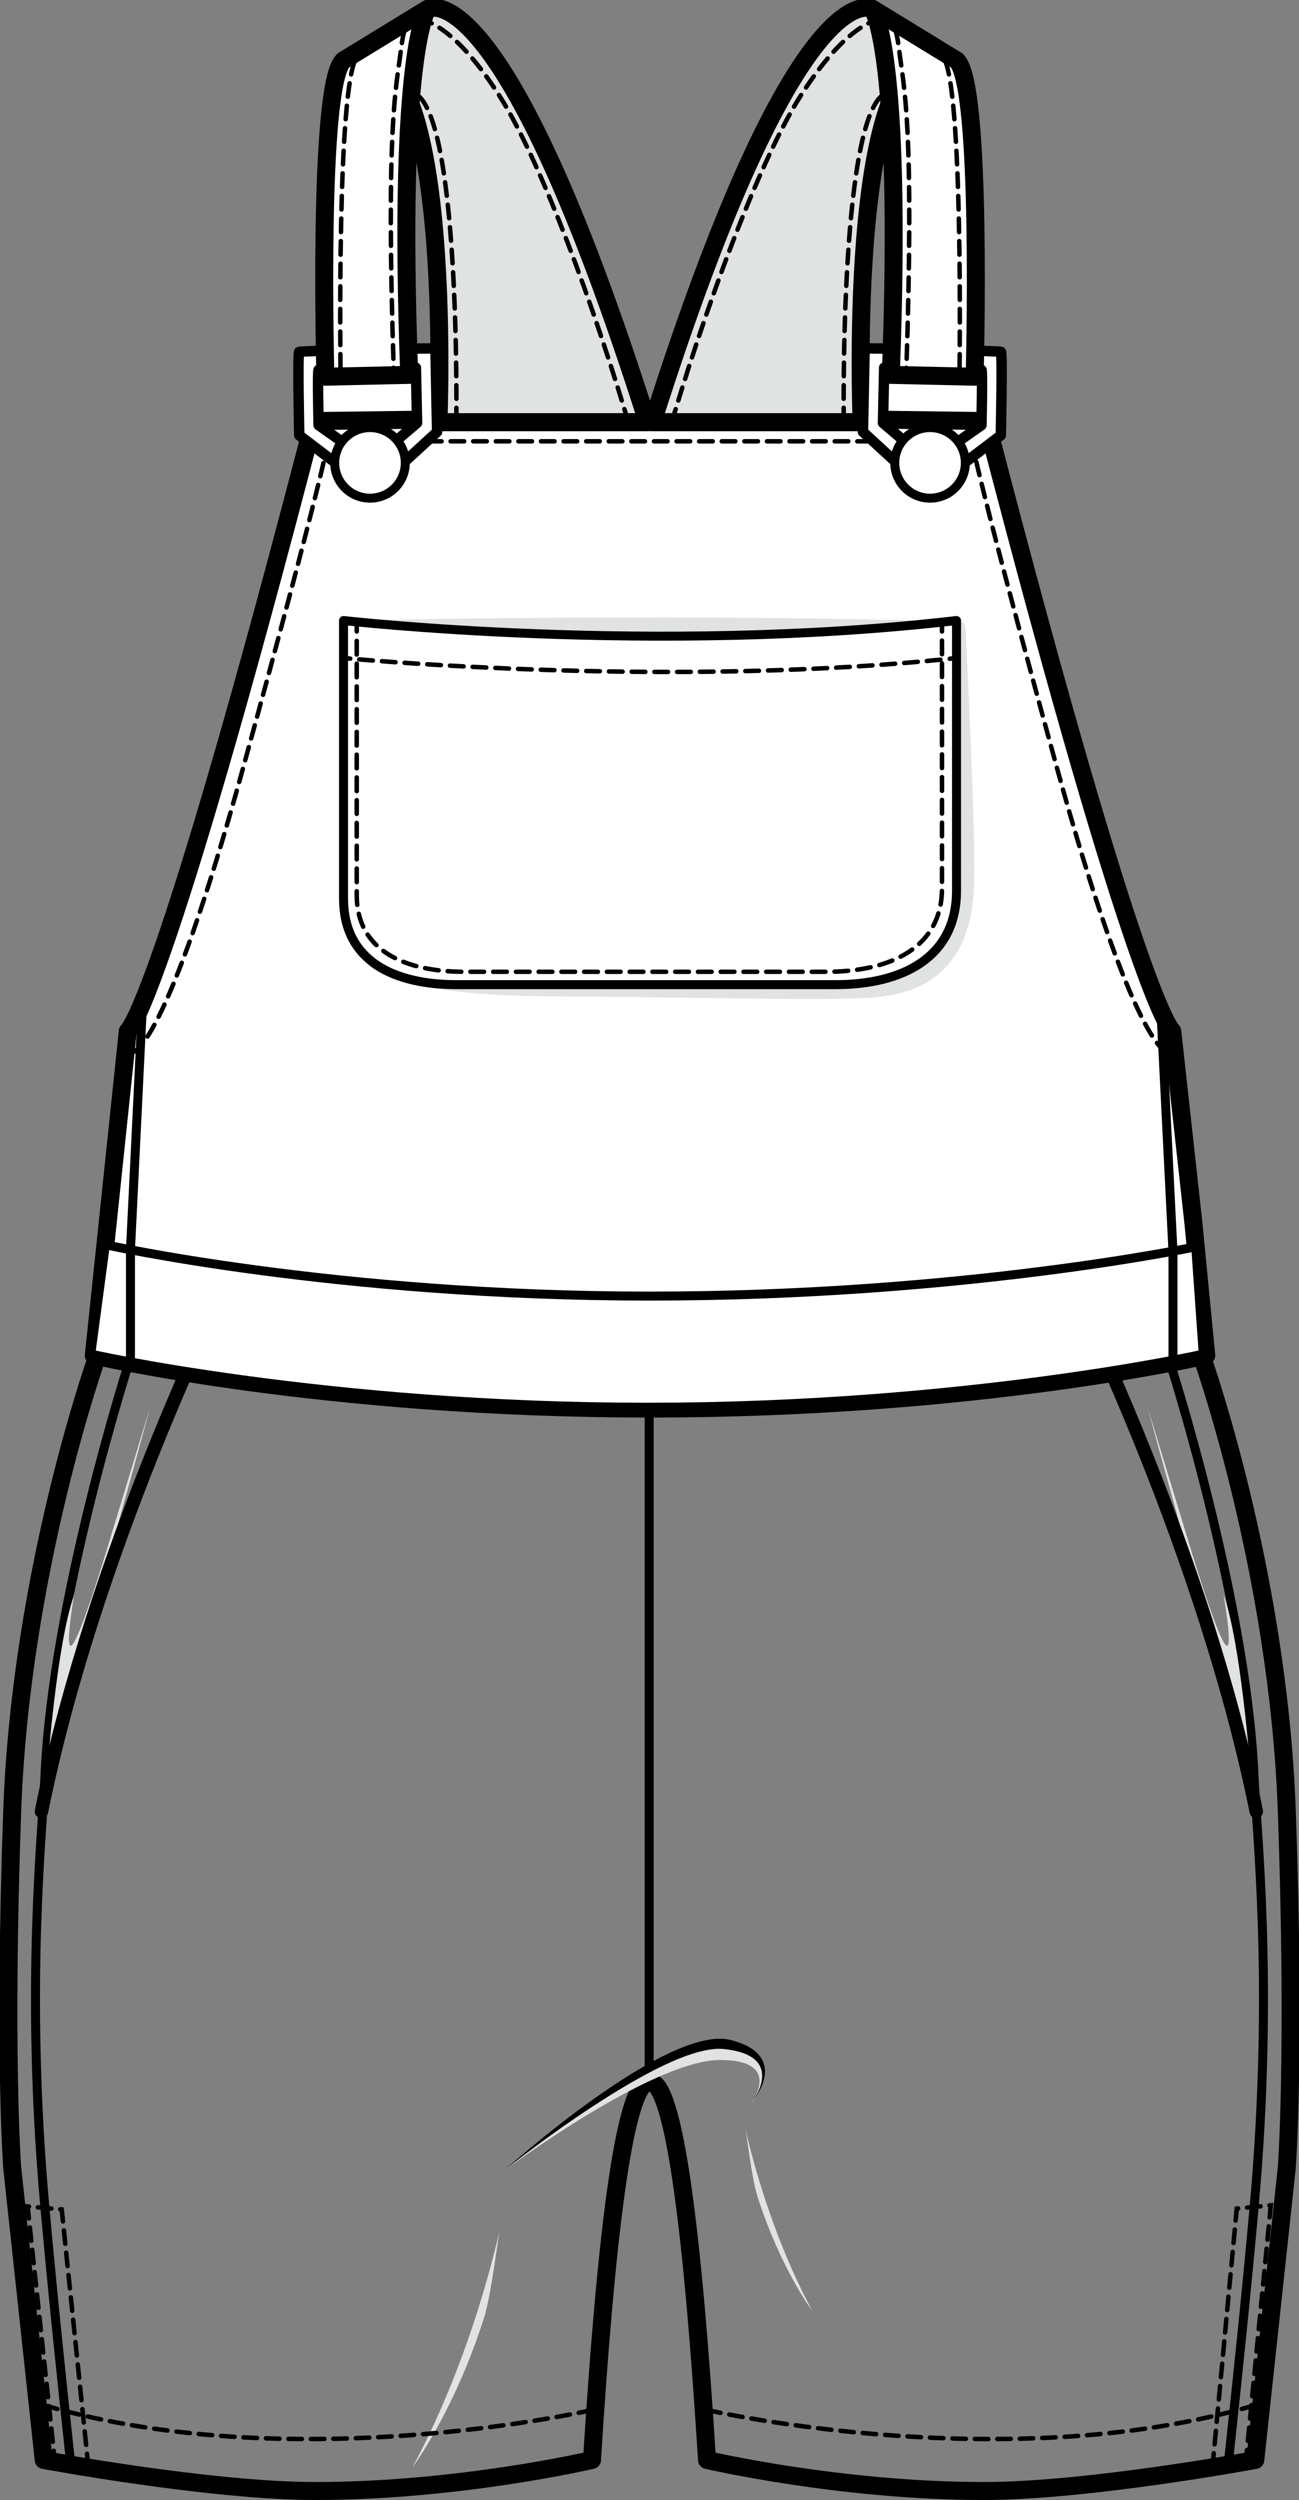 <?xml version='1.0' encoding='ASCII' standalone='yes'?>
<svg xmlns="http://www.w3.org/2000/svg" version="1.1" x="0px" y="0px" viewBox="-72.295 -214.048 144.59 278.249" style="enable-background:new 0 0 595.276 841.89;" xml:space="preserve">
<rect x="-72.295" y="-214.048" width="144.59" height="278.249" fill="#808080" stroke="none"/>
<g id="Body">
	<g id="F_8_">
		<g id="Slim_x5F_Mini">
			<path id="open_115_" style="fill:none;stroke:#000000;stroke-width:2;stroke-linejoin:round;stroke-miterlimit:10;" d="M-61.433,-63.2c0,0-8.554,23.863-9.505,50.77c-0.951,26.908,0,39.621,0,39.621l3.508,32.554c0,0,18.584,3.456,30.205,3.456c16.069,0,30.825-3.456,30.825-3.456c1.497-24.09,3.555-42.079,6.365-42.079h0.071c2.81,0,4.868,17.989,6.365,42.079c0,0,14.756,3.456,30.825,3.456c11.621,0,30.205-3.456,30.205-3.456l3.508-32.554c0,0,0.951-12.713,0-39.621c-0.95-26.908-9.505-50.77-9.505-50.77"/>
			<path id="open_42_" style="fill:none;stroke:#000000;stroke-linecap:round;stroke-miterlimit:10;" d="M-57.817,-62.793c0,0-8.62,26.677-9.476,46.438c-0.259,5.99-2.211,23.301-0.03,47.703c0.794,8.885,1.784,18.484,2.854,28.396"/>
			<path id="open_45_" style="fill:none;stroke:#000000;stroke-linecap:round;stroke-miterlimit:10;" d="M57.815,-62.793c0,0,8.62,26.677,9.476,46.438c0.259,5.99,2.211,23.301,0.03,47.703c-0.794,8.885-1.784,18.484-2.854,28.396"/>
			
				<line id="open_146_" style="fill:none;stroke:#000000;stroke-linecap:round;stroke-miterlimit:10;" x1="-0.036" y1="17.666" x2="-0.036" y2="-59.394"/>
			<path id="close_390_" style="fill:#E1E2E2;" d="M-16.721,34.315c0,0-2.849,13.644-9.669,26.256c0,0,4.612-6.149,7.929-16.506C-18.017,42.649-17.611,40.707-16.721,34.315z"/>
			<path id="close_389_" style="fill:#E1E2E2;" d="M10.707,23.0c0,0,2.191,10.494,7.437,20.194c0,0-3.547-4.73-6.099-12.695C11.704,29.409,11.392,27.916,10.707,23.0z"/>
			<path id="close_43_" style="fill:#E1E2E2;" d="M-15.916,27.349c0,0,17.441-14.303,24.605-13.307c7.029,0.977,2.265,6.562,2.265,6.562s4.427-5.374-3.089-5.374C0.349,15.231-15.916,27.349-15.916,27.349z"/>
			<path id="close_5_" d="M-15.974,27.349c0,0,17.974-16.162,25.016-14.345c6.768,1.747,2.455,6.765,2.455,6.765s3.903-5.07-3.324-5.777C1.582,13.349-15.974,27.349-15.974,27.349z"/>
			</g>
	</g>
</g>
<g><g transform="translate(0, 0) scale(1 1) translate(-0.032, 45.975) scale(1 1)  rotate(0 0 0)"><g id="Hem_x5F_Option">
	<g id="F_9_">
		<g id="Basic_x5F_Vent_x2A_Slim_x5F_Mini">
			
				<polyline id="open_76_" style="fill:none;stroke:#000000;stroke-width:0.5;stroke-linecap:round;stroke-miterlimit:10;stroke-dasharray:1.5,1;" points="62.698,14.509 65.398,-14.205 69.189,-14.573 66.505,13.015"/>
			
				<polyline id="open_75_" style="fill:none;stroke:#000000;stroke-width:0.5;stroke-linecap:round;stroke-miterlimit:10;stroke-dasharray:1.5,1;" points="-62.421,14.573 -65.394,-14.114 -69.189,-14.446 -66.242,13.116"/>
			
				<path id="open_10_" style="fill:none;stroke:#000000;stroke-width:0.5;stroke-linecap:round;stroke-miterlimit:10;stroke-dasharray:1.5,1;" d="M6.463,8.216c0,0,34.099,7.812,62.095-0.876"/>
			
				<path id="open_11_" style="fill:none;stroke:#000000;stroke-width:0.5;stroke-linecap:round;stroke-miterlimit:10;stroke-dasharray:1.5,1;" d="M-6.376,8.216c0,0-34.099,7.812-62.095-0.876"/>
			</g>
		</g>
</g>
</g></g><g><g transform="translate(0, 0) scale(1 1) translate(-0.07, -41.241) scale(1 1)  rotate(0 0 0)"><g id="Up_x5F_Option_1_">
	<g id="F_6_">
		<g id="Basic_x5F_pk">
			<path id="close_7_" style="fill:#E1E2E2;" d="M55.526,-16.148c0,0,4.149,15.634,7.678,26.985c1.958,6.299,3.364,9.514,3.743,13.188c0,0-1.069-14.109-2.982-19.342c0,0,2.748,15.74-3.672-5.148L55.526-16.148z"/>
			
				<path id="open_29_" style="fill:none;stroke:#000000;stroke-width:1.5;stroke-linecap:round;stroke-linejoin:round;stroke-miterlimit:10;" d="M47.461,-28.812c0,0,14.347,28.812,20.147,57.623"/>
			<path id="close_18_" style="fill:#E1E2E2;" d="M-55.526,-16.148c0,0-4.149,15.634-7.678,26.985c-1.958,6.299-3.364,9.514-3.743,13.188c0,0,1.069-14.109,2.982-19.342c0,0-2.748,15.74,3.672-5.148L-55.526-16.148z"/>
			
				<path id="open_25_" style="fill:none;stroke:#000000;stroke-width:1.5;stroke-linecap:round;stroke-linejoin:round;stroke-miterlimit:10;" d="M-47.461,-28.812c0,0-14.347,28.812-20.147,57.623"/>
			</g>
		</g>
</g>
</g></g><g><g transform="translate(0, 0) scale(1 1) translate(321.094, -349.741) scale(1 1)  rotate(0 0 0)"><g id="Waist_x5F_Option">
	<g id="F_4_">
		<g id="None">
			</g>
	</g>
</g>
</g></g><g><g transform="translate(0, 0) scale(1 1) translate(-0.108, -135.162) scale(1 1)  rotate(0 0 0)"><g id="Open">
	<g id="F_5_">
		<g id="Overalls">
			
				<path id="close_589_" style="fill:#FFFFFF;stroke:#000000;stroke-width:2;stroke-linecap:round;stroke-linejoin:round;stroke-miterlimit:10;" d="M60.645,57.201l-2.349-21.321c0,0-3.658-2.26-20.653-67.782l-37.476,0l-37.476,0c-16.996,65.522-20.653,67.782-20.653,67.782l-3.785,36.094c0,0,25.317,5.913,61.914,5.913s61.914-5.913,61.914-5.913L60.645,57.201z"/>
			
				<path id="open_83_" style="fill:none;stroke:#000000;stroke-width:0.5;stroke-linecap:round;stroke-linejoin:round;stroke-miterlimit:10;stroke-dasharray:1.509,1.006;" d="M57.701,38.194c0,0-3.596-0.119-12.27-31.723c-8.673-31.604-9.446-36.238-9.446-36.238l-35.818,0l-35.818,0c0,0-0.772,4.634-9.446,36.238s-12.27,31.723-12.27,31.723"/>
			
				<path id="close_590_" style="fill:#FFFFFF;stroke:#000000;stroke-linecap:round;stroke-linejoin:round;stroke-miterlimit:10;" d="M-60.455,59.647l-1.626,12.179c0,0,26.334,5.913,61.914,5.913s61.914-5.913,61.914-5.913l-0.842-11.944c0,0-25.859,5.487-60.812,5.487S-60.455,59.647-60.455,59.647z"/>
			
				<polyline id="open_86_" style="fill:none;stroke:#000000;stroke-linecap:round;stroke-linejoin:round;stroke-miterlimit:10;" points="-57.665,72.381 -57.665,60.213 -56.318,32.707"/>
			
				<polyline id="open_85_" style="fill:none;stroke:#000000;stroke-linecap:round;stroke-linejoin:round;stroke-miterlimit:10;" points="58.374,73.135 58.374,60.371 57.027,33.459"/>
			
				<path id="open_94_" style="fill:none;stroke:#E1E2E2;stroke-width:2;stroke-linecap:round;stroke-linejoin:round;stroke-miterlimit:10;" d="M-30.78,27.312c0,0,0.49,3.564,20.183,3.698c19.693,0.134,28.492,0.471,34.946,0.163c8.421-0.401,10.767-5.51,10.901-12.104s-0.967-27.963-0.967-27.963"/>
			<path id="close_576_" style="fill:#E1E2E2;" d="M-33.186,-9.822c0,0,32.703-0.779,63.178,0c0,0-15.327,2.205-31.099,2.205S-33.186-9.822-33.186-9.822z"/>
			
				<path id="close_584_" style="fill:#FFFFFF;stroke:#000000;stroke-linecap:round;stroke-linejoin:round;stroke-miterlimit:10;" d="M-33.949,-9.822c0,0,34.508,3.921,68.231,0v30.077c0,7.428-6.022,10.45-13.45,10.45h-20.666h-21.538c-6.946,0-12.577-2.631-12.577-9.577V-9.822z"/>
			<g id="open_90_">
				<g>
					
						<line style="fill:none;stroke:#000000;stroke-width:0.5;stroke-linecap:round;stroke-linejoin:round;" x1="32.665" y1="-9.355" x2="32.665" y2="-8.601"/>
					
						<path style="fill:none;stroke:#000000;stroke-width:0.5;stroke-linecap:round;stroke-linejoin:round;stroke-dasharray:1.52,1.013;" d="M32.665,-7.587v27.572c0,6.603-5.749,9.288-12.841,9.288h-19.731h-20.564c-6.632,0-12.008-2.339-12.008-8.513v-28.855"/>
					
						<line style="fill:none;stroke:#000000;stroke-width:0.5;stroke-linecap:round;stroke-linejoin:round;" x1="-32.478" y1="-8.601" x2="-32.478" y2="-9.355"/>
				</g>
			</g>
			<g id="copen">
				<g>
					<path style="fill:none;stroke:#000000;stroke-width:0.5;stroke-linecap:round;stroke-linejoin:round;" d="M-33.949,-5.648c0,0,0.257,0.025,0.747,0.068"/>
					
						<path style="fill:none;stroke:#000000;stroke-width:0.5;stroke-linecap:round;stroke-linejoin:round;stroke-dasharray:1.518,1.012;" d="M-32.198,-5.493c7.472,0.627,37.562,2.809,65.218-0.022"/>
					<path style="fill:none;stroke:#000000;stroke-width:0.5;stroke-linecap:round;stroke-linejoin:round;" d="M33.532,-5.569c0.25-0.026,0.5-0.053,0.75-0.08"/>
				</g>
			</g>
			<path id="close_587_" style="fill:#E1E2E2;stroke:#000000;stroke-width:2;stroke-linejoin:round;stroke-miterlimit:10;" d="M-24.602,-77.885c0,0,8.267-5.121,24.482,45.983h-23.265c0,0,1.949-46.777-10.565-40.261L-24.602-77.885z"/>
			
				<path id="close_586_" style="fill:#FFFFFF;stroke:#000000;stroke-width:1.161;stroke-linecap:round;stroke-linejoin:round;stroke-miterlimit:10;" d="M-31.67,-40.069l7.95-0.035l0.186,9.289l-7.171,6.588l-8.171-6.206c0,0-0.207-9.308,0-9.308S-31.67-40.069-31.67-40.069z"/>
			
				<path id="close_585_" style="fill:#FFFFFF;stroke:#000000;stroke-width:1.161;stroke-linecap:round;stroke-linejoin:round;stroke-miterlimit:10;" d="M-31.575,-37.942l5.68-0.023l0.133,6.152l-5.123,4.363l-5.837-4.11c0,0-0.148-6.165,0-6.165C-36.575-37.725-31.575-37.942-31.575-37.942z"/>
			
				<line id="open_89_" style="fill:#FFFFFF;stroke:#000000;stroke-width:2;stroke-linejoin:round;stroke-miterlimit:10;" x1="-36.733" y1="-32.03" x2="-25.762" y2="-32.171"/>
			
				<circle id="close_583_" style="fill:#FFFFFF;stroke:#000000;stroke-linecap:round;stroke-linejoin:round;stroke-miterlimit:10;" cx="-31.002" cy="-27.368" r="3.928"/>
			<path id="close_582_" style="fill:#FFFFFF;stroke:#000000;stroke-width:2;stroke-linejoin:round;stroke-miterlimit:10;" d="M-35.965,-36.956c0,0-0.906-32.791,2.016-35.208l9.347-5.722c0,0-3.386,4.515-2.035,40.723L-35.965-36.956z"/>
			
				<path id="close_578_" style="fill:none;stroke:#000000;stroke-width:0.5;stroke-linecap:round;stroke-linejoin:round;stroke-miterlimit:10;stroke-dasharray:1.509,1.006;" d="M-34.285,-37.965c0,0-0.416-31.128,1.782-34.514l7.069-4.218c0,0,3.446,0,8.852,8.495c3.808,5.984,9.208,19.311,14.257,36.032h-19.069c0,0,0.475-35.475-4.99-36.436l0.183-8.299c0,0-0.895-0.385-1.371,3.654c-0.475,4.04-1.717,7.911-0.771,36.127"/>
			<path id="close_588_" style="fill:#E1E2E2;stroke:#000000;stroke-width:2;stroke-linejoin:round;stroke-miterlimit:10;" d="M24.936,-77.886c0,0-8.267-5.121-24.482,45.983h23.265c0,0-1.949-46.777,10.565-40.261L24.936-77.886z"/>
			
				<path id="close_581_" style="fill:#FFFFFF;stroke:#000000;stroke-width:1.161;stroke-linecap:round;stroke-linejoin:round;stroke-miterlimit:10;" d="M32.004,-40.07l-7.95-0.035l-0.186,9.289l7.171,6.587l8.171-6.206c0,0,0.207-9.308,0-9.308S32.004-40.07,32.004-40.07"/>
			
				<path id="close_580_" style="fill:#FFFFFF;stroke:#000000;stroke-width:1.161;stroke-linecap:round;stroke-linejoin:round;stroke-miterlimit:10;" d="M31.909,-37.944l-5.68-0.023l-0.133,6.152l5.123,4.363l5.837-4.11c0,0,0.148-6.165,0-6.165C36.908-37.726,31.909-37.944,31.909-37.944z"/>
			
				<line id="open_84_" style="fill:#FFFFFF;stroke:#000000;stroke-width:2;stroke-linejoin:round;stroke-miterlimit:10;" x1="37.067" y1="-32.031" x2="26.096" y2="-32.171"/>
			
				<circle id="close_579_" style="fill:#FFFFFF;stroke:#000000;stroke-linecap:round;stroke-linejoin:round;stroke-miterlimit:10;" cx="31.336" cy="-27.368" r="3.928"/>
			<path id="close_575_" style="fill:#FFFFFF;stroke:#000000;stroke-width:2;stroke-linejoin:round;stroke-miterlimit:10;" d="M36.299,-36.956c0,0,0.906-32.791-2.016-35.208l-9.347-5.722c0,0,3.386,4.515,2.035,40.723L36.299-36.956z"/>
			
				<path id="close_574_" style="fill:none;stroke:#000000;stroke-width:0.5;stroke-linecap:round;stroke-linejoin:round;stroke-miterlimit:10;stroke-dasharray:1.509,1.006;" d="M34.619,-37.965c0,0,0.416-31.128-1.782-34.514l-7.069-4.218c0,0-3.446,0-8.851,8.495c-3.808,5.984-9.208,19.311-14.257,36.032h19.069c0,0-0.475-35.475,4.99-36.436l-0.183-8.299c0,0,0.895-0.385,1.371,3.654c0.475,4.04,1.717,7.911,0.771,36.127"/>
			</g>
		</g>
</g>
</g></g></svg>
